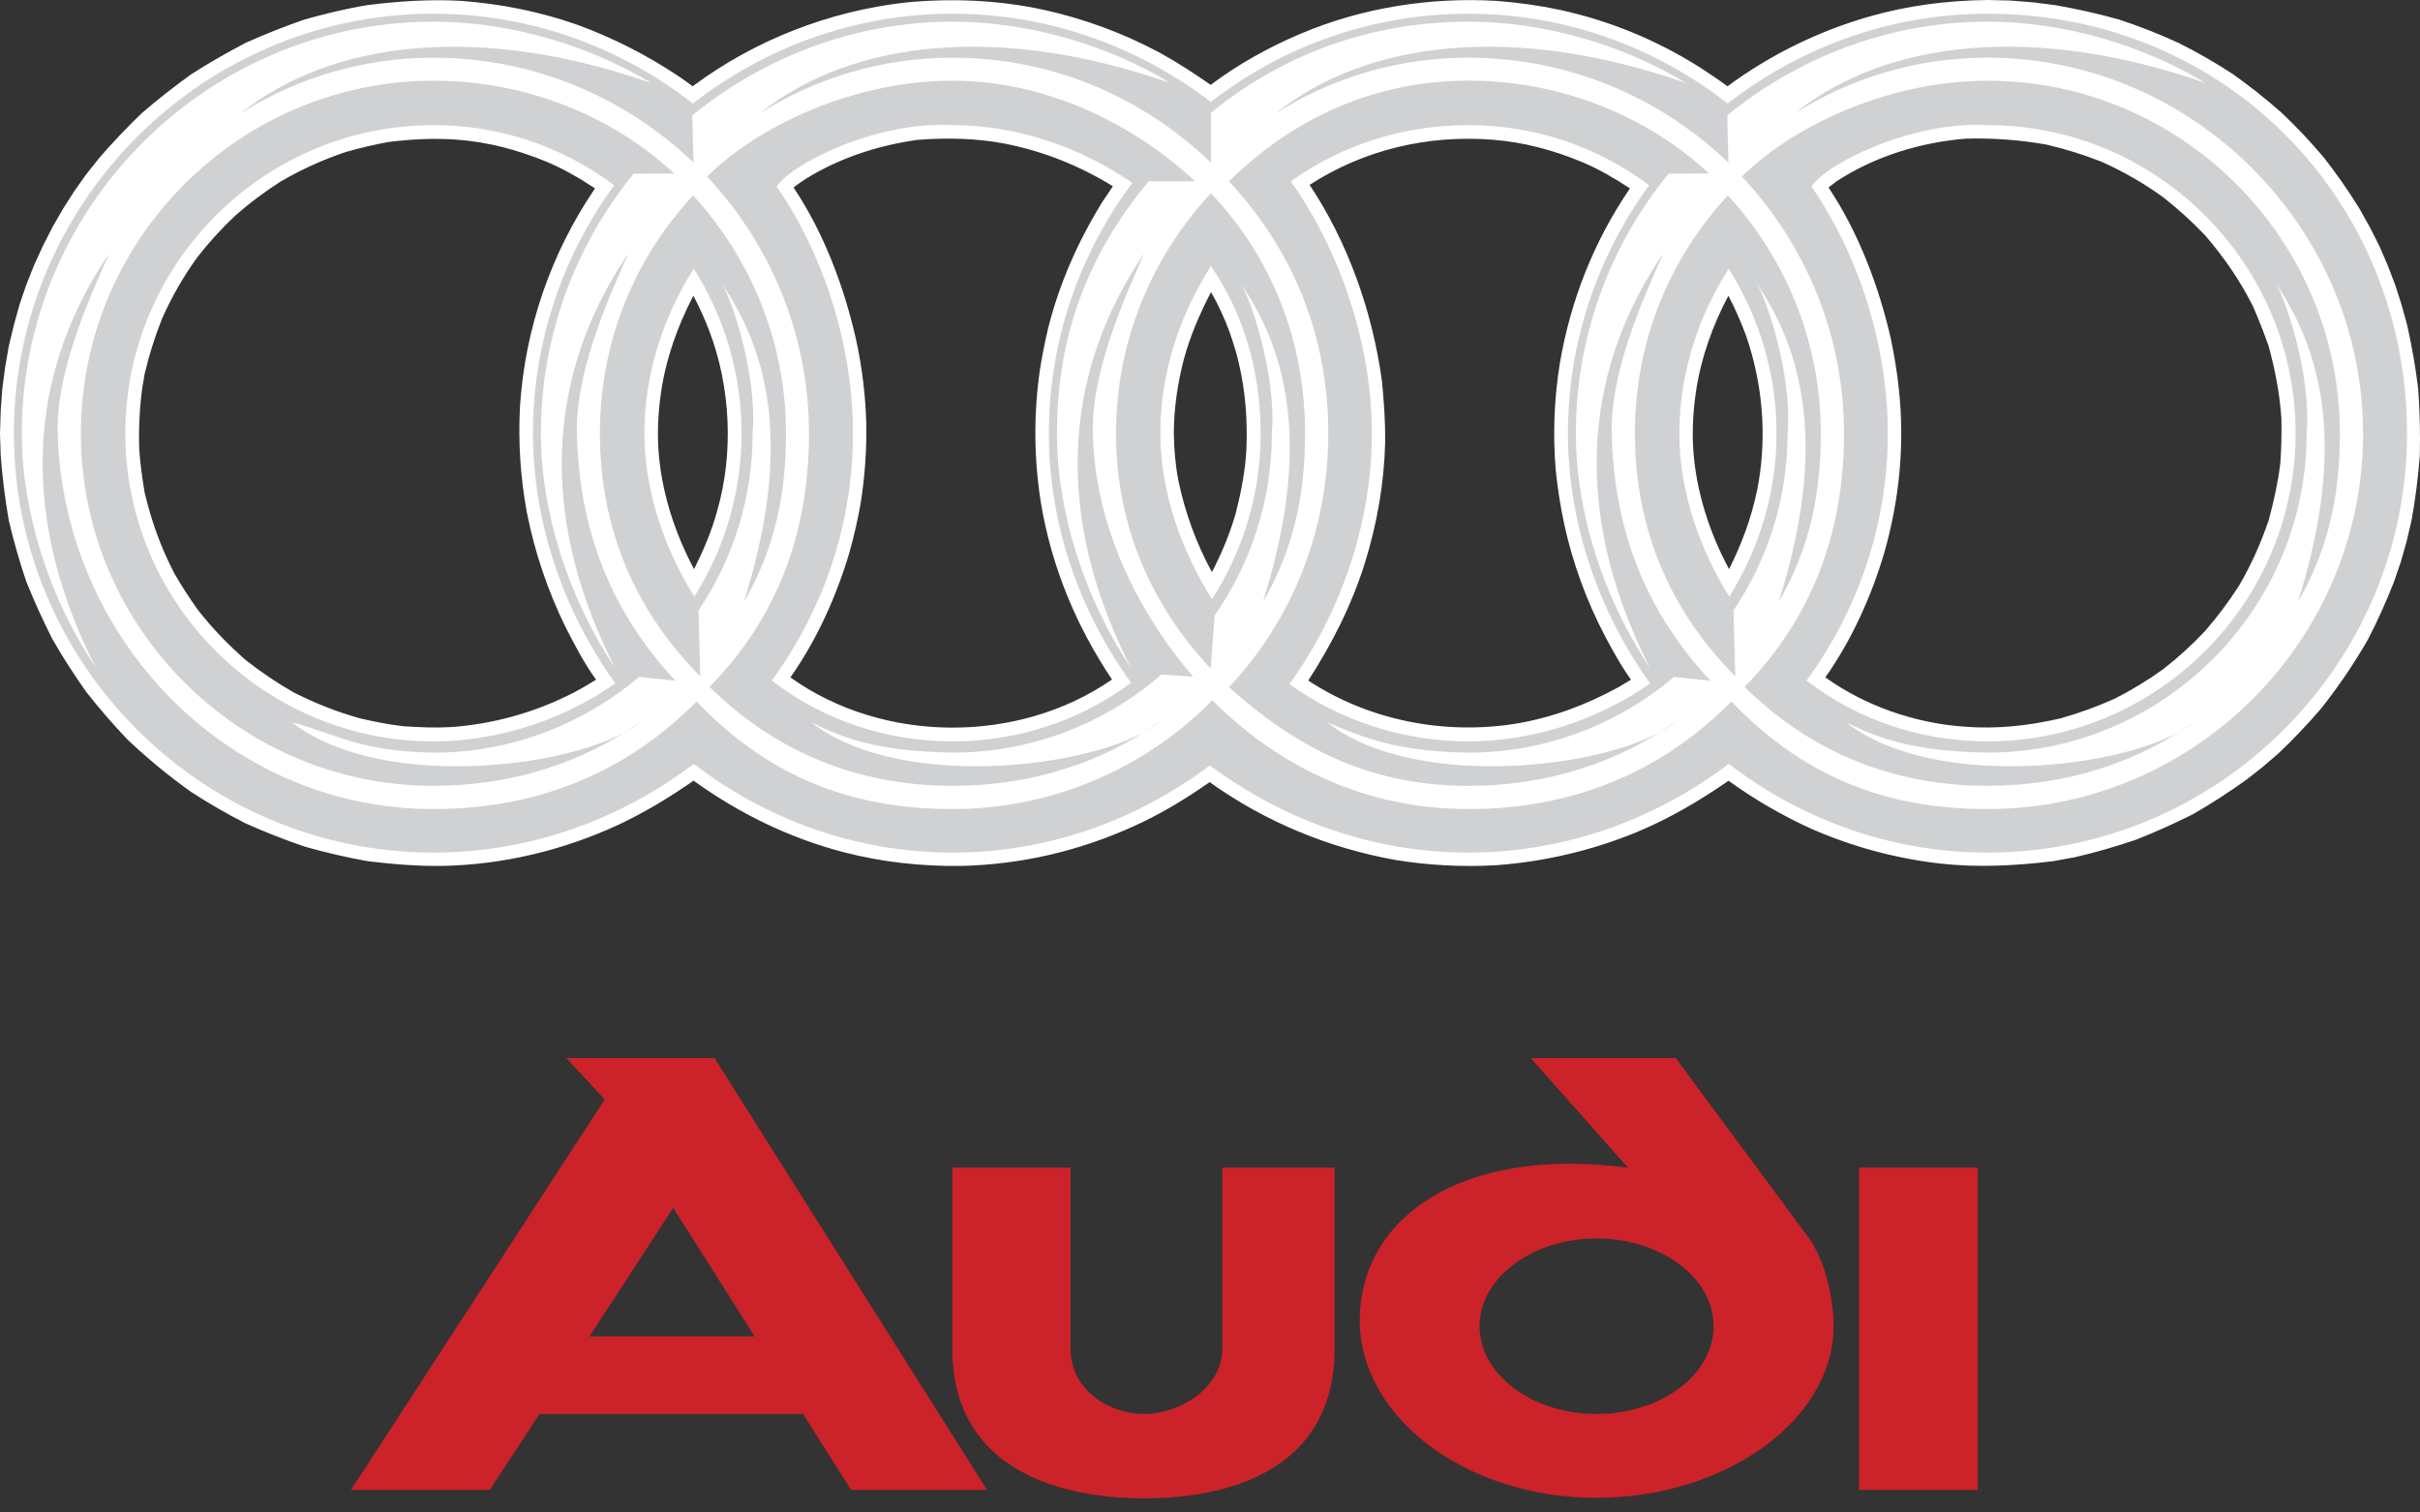 <svg width="72" height="45" viewBox="0 0 72 45" fill="none" xmlns="http://www.w3.org/2000/svg">
<rect x="0" y="0" width="72" height="45" fill="#333333" stroke="none"/>
<path fill-rule="evenodd" clip-rule="evenodd" d="M58.842 34.74V44.329H55.313V34.74H58.842ZM47.502 36.847C49.416 36.847 50.984 38.018 50.984 39.456C50.984 40.899 49.416 42.07 47.502 42.07C45.589 42.07 44.021 40.899 44.021 39.456C44.021 38.018 45.589 36.847 47.502 36.847ZM48.433 34.74L45.542 31.478H49.855L53.828 36.847C54.215 37.396 54.508 38.332 54.549 39.273C54.691 42.174 51.377 44.564 47.502 44.564C43.628 44.564 40.455 42.185 40.455 39.273C40.455 36.356 43.299 34.076 48.433 34.74ZM31.85 40.11C31.85 41.411 33.058 42.07 34.051 42.07C35.044 42.07 36.367 41.338 36.367 40.11V34.74H39.708V40.11C39.708 43.832 36.414 44.579 34.051 44.579C31.693 44.579 28.332 43.832 28.332 40.11V34.74H31.85V40.11ZM21.258 31.478L29.366 44.328H25.32L23.892 42.07H16.051L14.571 44.328H10.441L17.991 32.712L16.846 31.478H21.258ZM22.45 39.759H17.541L20.03 35.937L22.45 39.759Z" fill="#CC2229"/>
<path fill-rule="evenodd" clip-rule="evenodd" d="M58.412 21.618C59.406 21.697 60.336 21.597 61.309 21.372C61.859 21.217 62.397 21.021 62.919 20.787C63.422 20.531 63.904 20.238 64.362 19.908C64.805 19.562 65.221 19.183 65.606 18.774C65.975 18.349 66.313 17.899 66.615 17.425C66.981 16.802 67.258 16.175 67.494 15.491C67.651 14.921 67.771 14.367 67.844 13.786C67.876 13.332 67.886 12.892 67.876 12.443C67.823 11.695 67.692 11.011 67.494 10.289C67.352 9.886 67.195 9.488 67.023 9.097C66.631 8.323 66.171 7.659 65.606 7.001C65.219 6.595 64.803 6.217 64.362 5.871C63.79 5.457 63.177 5.103 62.532 4.815C61.998 4.604 61.45 4.433 60.891 4.303C60.099 4.162 59.295 4.103 58.491 4.125C57.142 4.234 55.788 4.647 54.648 5.39C54.57 5.447 54.481 5.52 54.403 5.578C55.302 6.932 55.898 8.511 56.258 10.084C56.363 10.591 56.447 11.099 56.499 11.611C56.671 13.236 56.509 14.883 56.059 16.452C55.678 17.743 55.087 19.05 54.308 20.153C55.49 21.001 56.97 21.513 58.412 21.618ZM51.946 9.98C51.797 9.576 51.623 9.181 51.423 8.799C50.952 9.688 50.613 10.634 50.461 11.633C50.377 12.202 50.341 12.778 50.377 13.358C50.456 14.597 50.854 15.841 51.444 16.934C51.82 16.176 52.103 15.428 52.275 14.597C52.563 13.175 52.474 11.669 52.044 10.278L51.946 9.98ZM45.076 21.535C46.179 21.352 47.173 20.98 48.15 20.447L48.526 20.222C48.317 19.939 48.134 19.616 47.961 19.312C47.373 18.271 46.926 17.157 46.633 15.998C46.467 15.322 46.35 14.636 46.283 13.944C46.199 12.898 46.241 11.847 46.408 10.812C46.727 8.935 47.423 7.173 48.494 5.605C48.039 5.307 47.569 5.03 47.067 4.82C46.215 4.465 45.316 4.224 44.391 4.156C42.466 4.01 40.585 4.454 38.964 5.5C40.114 7.231 40.825 9.259 41.113 11.314C41.175 11.936 41.217 12.526 41.212 13.153C41.181 14.383 40.972 15.58 40.606 16.756C40.214 18.005 39.633 19.151 38.923 20.248C40.721 21.43 42.948 21.869 45.076 21.535ZM36.59 9.902C36.439 9.483 36.252 9.077 36.031 8.69C35.697 9.332 35.409 9.996 35.221 10.692C35.038 11.408 34.924 12.146 34.924 12.887C34.929 13.358 34.97 13.834 35.059 14.294C35.256 15.248 35.592 16.168 36.058 17.023C36.35 16.453 36.602 15.857 36.774 15.24C36.931 14.617 37.046 14.016 37.083 13.379C37.119 12.51 37.056 11.643 36.857 10.801C36.79 10.503 36.69 10.19 36.59 9.902ZM31.186 9.756C31.525 8.423 32.069 7.189 32.79 6.018L33.068 5.605L33.11 5.542C32.111 4.925 31.039 4.497 29.884 4.272C29.047 4.11 28.138 4.094 27.291 4.162C26.11 4.33 24.985 4.696 23.971 5.323C23.851 5.402 23.72 5.49 23.61 5.579C24.515 6.933 25.105 8.512 25.466 10.085C25.65 10.924 25.753 11.779 25.775 12.637C25.785 13.416 25.729 14.194 25.608 14.963C25.52 15.465 25.407 15.963 25.267 16.453C24.886 17.744 24.295 19.051 23.516 20.154C26.271 22.126 30.297 22.146 33.084 20.217C32.017 18.623 31.29 16.871 30.972 14.979C30.761 13.672 30.749 12.341 30.935 11.031C31.002 10.602 31.086 10.179 31.186 9.756ZM21.101 9.839C20.965 9.483 20.808 9.136 20.63 8.799C20.165 9.688 19.825 10.634 19.673 11.633C19.589 12.202 19.552 12.778 19.589 13.358C19.668 14.597 20.065 15.841 20.651 16.934C20.933 16.364 21.174 15.805 21.341 15.188C21.832 13.478 21.738 11.508 21.101 9.839ZM15.674 15.24C15.483 14.204 15.415 13.149 15.47 12.098C15.621 9.773 16.392 7.531 17.703 5.605C17.253 5.307 16.777 5.03 16.28 4.82C15.423 4.465 14.524 4.224 13.604 4.156C12.919 4.104 12.239 4.141 11.559 4.224C11.131 4.303 10.707 4.402 10.289 4.522C9.614 4.748 8.964 5.043 8.35 5.401C7.877 5.702 7.427 6.039 7.006 6.409C6.596 6.794 6.216 7.21 5.871 7.654C5.457 8.225 5.105 8.839 4.82 9.484C4.607 10.018 4.434 10.566 4.303 11.126L4.23 11.559C4.153 12.149 4.124 12.743 4.141 13.337C4.168 13.781 4.23 14.215 4.303 14.654C4.507 15.512 4.78 16.275 5.187 17.059C5.399 17.425 5.627 17.781 5.872 18.125C6.311 18.69 6.782 19.176 7.32 19.647C7.765 19.995 8.233 20.311 8.722 20.593C9.365 20.918 10.013 21.179 10.708 21.372C11.126 21.471 11.566 21.555 11.994 21.607C12.475 21.639 12.94 21.659 13.416 21.633C14.689 21.542 15.931 21.193 17.066 20.608L17.363 20.446L17.734 20.222C17.384 19.741 17.091 19.176 16.819 18.643C16.291 17.563 15.906 16.419 15.674 15.24ZM66.824 23.207C66.32 23.568 65.798 23.905 65.261 24.216C64.702 24.499 64.13 24.755 63.546 24.985C62.945 25.189 62.338 25.366 61.716 25.508L61.084 25.622C59.975 25.758 58.862 25.816 57.753 25.696C56.422 25.547 55.121 25.198 53.895 24.66C53.027 24.267 52.2 23.787 51.427 23.228C50.565 23.829 49.676 24.347 48.704 24.755C47.369 25.304 45.955 25.637 44.516 25.742C43.511 25.8 42.503 25.747 41.51 25.585C39.517 25.225 37.641 24.451 35.989 23.27C35.283 23.766 34.546 24.211 33.757 24.571C32.126 25.314 30.4 25.721 28.607 25.763C27.426 25.779 26.255 25.653 25.104 25.356C23.484 24.932 22.004 24.211 20.635 23.227C19.913 23.729 19.186 24.169 18.397 24.54C16.76 25.298 14.973 25.727 13.169 25.763C12.416 25.774 11.679 25.711 10.937 25.622C10.306 25.509 9.681 25.364 9.064 25.188C8.469 24.985 7.882 24.755 7.308 24.498C6.754 24.216 6.215 23.905 5.693 23.567C5.02 23.089 4.382 22.563 3.784 21.994C3.356 21.545 2.95 21.075 2.566 20.587C2.208 20.082 1.873 19.561 1.563 19.024C1.279 18.464 1.019 17.892 0.784 17.309C0.58 16.708 0.406 16.098 0.261 15.48C0.15 14.841 0.07 14.197 0.021 13.55L0 12.892L0.021 12.228L0.068 11.574L0.152 10.931L0.261 10.299L0.413 9.671L0.58 9.065L0.784 8.469L1.019 7.878L1.28 7.309L1.563 6.754L1.876 6.21L2.206 5.693L2.566 5.186L2.948 4.705C3.356 4.23 3.784 3.785 4.229 3.356C4.7 2.953 5.189 2.569 5.693 2.206C6.217 1.873 6.756 1.562 7.308 1.275C7.883 1.017 8.469 0.785 9.064 0.579C9.682 0.407 10.304 0.255 10.937 0.151C11.862 0.036 12.792 -0.027 13.723 0.026C14.905 0.115 16.055 0.344 17.163 0.732C18.242 1.126 19.269 1.649 20.222 2.29L20.436 2.441L20.608 2.567C22.454 1.192 24.666 0.33 26.956 0.073C28.325 -0.057 29.71 -0 31.059 0.293C32.264 0.559 33.427 0.99 34.515 1.574C35.038 1.862 35.534 2.186 36.02 2.525C36.842 1.908 37.762 1.396 38.708 0.999C40.522 0.23 42.545 -0.089 44.517 0.026C45.149 0.073 45.792 0.162 46.409 0.293C47.885 0.615 49.294 1.194 50.57 2.002C50.847 2.18 51.135 2.374 51.396 2.567C52.668 1.63 54.097 0.927 55.616 0.492C56.766 0.162 57.932 0.016 59.129 0L59.808 0.016L60.483 0.069L61.141 0.152C61.782 0.263 62.417 0.406 63.044 0.58C63.647 0.779 64.239 1.011 64.816 1.276C65.374 1.555 65.915 1.866 66.437 2.207C66.939 2.567 67.42 2.943 67.885 3.357C68.331 3.779 68.751 4.226 69.146 4.695C69.525 5.181 69.878 5.687 70.201 6.211L70.505 6.755L70.787 7.31L71.033 7.879L71.258 8.465L71.451 9.066L71.618 9.672C71.759 10.305 71.869 10.927 71.947 11.575C71.994 12.234 72.01 12.893 71.994 13.551C71.946 14.198 71.864 14.842 71.748 15.481L71.602 16.108L71.43 16.715L71.226 17.31C70.998 17.895 70.74 18.467 70.452 19.025C70.04 19.742 69.575 20.427 69.062 21.075C68.659 21.546 68.231 21.997 67.781 22.423L67.31 22.826L66.824 23.207Z" fill="white"/>
<path fill-rule="evenodd" clip-rule="evenodd" d="M20.834 20.118C18.931 18.215 17.849 15.778 17.849 12.892C17.849 10.142 18.879 7.696 20.62 5.814C22.33 7.68 23.386 10.169 23.386 12.892C23.386 14.785 23.02 16.38 22.131 17.911C23.454 13.708 23.072 10.749 21.451 8.401C21.744 8.814 22.539 11.13 22.392 12.892C22.392 14.842 21.796 16.656 20.782 18.162L20.834 20.118ZM71.614 12.893C71.614 19.768 66.004 25.366 59.135 25.366C56.259 25.366 53.603 24.389 51.434 22.727C49.259 24.369 46.587 25.366 43.686 25.366C40.821 25.366 38.175 24.389 35.996 22.774C33.816 24.405 31.186 25.366 28.342 25.366C25.467 25.366 22.811 24.389 20.641 22.727C18.472 24.369 15.795 25.366 12.899 25.366C6.023 25.366 0.414 19.767 0.414 12.893C0.414 6.018 6.023 0.408 12.899 0.408C15.795 0.408 18.472 1.407 20.614 3.08C22.764 1.407 25.445 0.408 28.342 0.408C31.238 0.408 33.879 1.401 36.027 3.033C38.216 1.328 40.912 0.405 43.686 0.408C46.587 0.408 49.259 1.407 51.403 3.08C53.556 1.407 56.238 0.408 59.135 0.408C66.266 0.408 71.614 6.003 71.614 12.893ZM59.135 1.715C57.022 1.715 55.078 2.317 53.399 3.368C56.144 1.177 60.551 0.701 65.612 2.468C63.788 1.36 61.435 0.644 59.135 0.644C56.212 0.644 53.504 1.705 51.392 3.43L51.423 4.837C49.41 2.908 46.681 1.716 43.686 1.716C41.659 1.712 39.674 2.285 37.961 3.368C40.696 1.177 45.108 0.702 50.163 2.469C48.338 1.361 45.991 0.644 43.686 0.644C40.773 0.644 38.139 1.627 36.027 3.358V4.837C34.02 2.908 31.337 1.716 28.342 1.716C26.314 1.713 24.327 2.286 22.612 3.368C25.351 1.177 29.758 0.702 34.819 2.469C32.994 1.361 30.647 0.645 28.342 0.645C25.424 0.645 22.716 1.706 20.599 3.431L20.631 4.837C18.623 2.909 15.894 1.717 12.899 1.717C10.869 1.714 8.881 2.287 7.164 3.369C9.908 1.178 14.315 0.703 19.376 2.47C17.551 1.361 15.199 0.645 12.899 0.645C6.154 0.645 0.649 6.156 0.649 12.894C0.649 15.236 1.465 17.798 2.85 19.863C0.053 14.348 1.465 10.155 3.248 7.546C2.563 9.078 1.669 11.127 1.716 12.894C1.889 18.974 6.745 24.072 12.899 24.072C16.02 24.072 18.655 22.963 20.725 20.872C22.774 23.01 25.174 24.072 28.343 24.072C29.781 24.072 31.204 23.786 32.531 23.23C33.858 22.675 35.06 21.861 36.069 20.836C38.062 22.833 40.659 24.072 43.686 24.072C46.813 24.072 49.443 22.963 51.513 20.872C53.567 23.01 55.962 24.072 59.135 24.072C65.288 24.072 70.307 19.048 70.307 12.894C70.307 6.781 65.246 1.715 59.135 1.715ZM34.553 20.071C32.83 21.568 30.624 22.393 28.342 22.392C26.099 22.355 25.095 21.963 24.139 21.493C26.878 23.626 32.964 22.8 34.516 21.461C32.822 22.68 30.694 23.381 28.342 23.381C25.455 23.381 23.024 22.325 21.111 20.437C23.077 18.435 24.07 15.92 24.07 12.893C24.07 9.95 22.915 7.258 21.038 5.255C22.476 3.812 25.32 2.401 28.342 2.401C31.092 2.401 33.68 3.651 35.562 5.396H34.176C32.404 7.519 31.447 9.929 31.447 12.893C31.447 15.236 32.263 17.797 33.643 19.862C30.846 14.347 32.263 10.154 34.04 7.545C33.355 9.077 32.472 11.132 32.514 12.893C32.577 15.628 33.816 18.163 35.494 20.129L34.553 20.071ZM36.022 19.893C34.255 18.011 33.204 15.643 33.204 12.893C33.204 10.143 34.275 7.628 36.027 5.751C37.809 7.623 38.829 10.106 38.829 12.893C38.829 14.785 38.463 16.38 37.574 17.911C38.897 13.708 38.515 10.749 36.894 8.402C37.188 8.815 37.982 11.131 37.841 12.892C37.841 14.9 37.208 16.777 36.136 18.314L36.022 19.893ZM36.565 20.447C38.416 18.471 39.519 15.831 39.519 12.892C39.519 9.949 38.442 7.408 36.565 5.396C38.447 3.545 40.852 2.4 43.686 2.4C46.42 2.4 48.982 3.43 50.848 5.161L49.646 5.166C47.859 7.344 46.883 10.075 46.885 12.893C46.885 15.235 47.701 17.796 49.086 19.862C46.29 14.346 47.701 10.153 49.484 7.545C48.799 9.076 47.91 11.121 47.952 12.893C48.014 15.82 48.998 18.231 50.89 20.254L49.808 20.139C48.156 21.535 46.012 22.393 43.686 22.393C41.443 22.356 40.528 21.912 39.488 21.494C42.222 23.627 48.307 22.8 49.86 21.462C48.166 22.68 46.038 23.381 43.686 23.381C40.669 23.38 38.505 22.183 36.565 20.447ZM38.364 20.353C39.859 21.43 41.72 22.058 43.686 22.058C45.657 22.058 47.586 21.393 49.096 20.332C47.606 18.267 46.65 15.627 46.65 12.893C46.65 10.148 47.544 7.602 49.065 5.511C47.513 4.346 45.625 3.719 43.685 3.723C41.719 3.723 39.9 4.324 38.405 5.396C39.842 7.425 40.815 10.19 40.815 12.893C40.816 15.627 39.854 18.288 38.364 20.353ZM36.059 17.828C37.007 16.357 37.51 14.643 37.507 12.893C37.507 11.042 36.994 9.312 36.027 7.916C35.096 9.385 34.522 11.079 34.522 12.893C34.522 14.67 35.17 16.411 36.059 17.828ZM33.653 20.316C32.127 18.194 31.206 15.643 31.206 12.893C31.206 10.206 32.077 7.592 33.69 5.443C32.194 4.403 30.286 3.723 28.347 3.723C26.02 3.592 23.48 4.926 23.108 5.553C24.489 7.545 25.377 10.252 25.377 12.893C25.377 15.622 24.489 18.153 22.962 20.248C24.452 21.399 26.324 22.058 28.342 22.058C30.313 22.058 32.153 21.43 33.653 20.316ZM20.097 20.254L19.015 20.139C17.363 21.535 15.225 22.393 12.899 22.393C10.656 22.356 9.991 21.823 8.69 21.494C11.43 23.627 17.515 22.8 19.073 21.462C17.374 22.68 15.246 23.381 12.899 23.381C7.127 23.381 2.406 18.671 2.406 12.894C2.406 7.117 7.122 2.401 12.899 2.401C15.633 2.401 18.194 3.431 20.061 5.162L18.853 5.167C17.133 7.274 16.093 9.971 16.093 12.894C16.093 15.236 16.913 17.798 18.294 19.863C15.497 14.348 16.914 10.155 18.692 7.546C18.007 9.078 17.123 11.122 17.165 12.894C17.227 15.82 18.205 18.23 20.097 20.254ZM20.657 17.75C21.576 16.297 22.064 14.612 22.063 12.892C22.063 11.105 21.546 9.427 20.641 7.994C19.747 9.395 19.172 11.105 19.172 12.892C19.172 14.644 19.794 16.369 20.657 17.75ZM18.309 20.332C16.819 18.267 15.857 15.627 15.857 12.893C15.857 10.148 16.752 7.602 18.273 5.511C16.723 4.346 14.837 3.719 12.899 3.723C7.848 3.723 3.729 7.843 3.729 12.893C3.729 17.944 7.848 22.058 12.899 22.058C14.865 22.058 16.799 21.393 18.309 20.332ZM51.627 20.118C49.724 18.215 48.642 15.778 48.642 12.892C48.642 10.142 49.672 7.696 51.407 5.814C53.122 7.68 54.173 10.169 54.173 12.892C54.173 14.785 53.807 16.38 52.918 17.911C54.246 13.708 53.859 10.749 52.244 8.401C52.531 8.814 53.332 11.13 53.185 12.892C53.185 14.842 52.589 16.656 51.575 18.162L51.627 20.118ZM51.904 20.437C53.865 18.434 54.863 15.92 54.863 12.893C54.863 9.949 53.707 7.257 51.825 5.255C53.268 3.812 56.107 2.401 59.134 2.401C64.906 2.401 69.616 7.116 69.616 12.893C69.616 14.785 69.255 16.38 68.367 17.911C69.689 13.708 69.302 10.749 67.687 8.402C67.975 8.815 68.775 11.131 68.628 12.892C68.628 18.125 64.362 22.392 59.134 22.392C56.891 22.355 55.888 21.963 54.926 21.493C57.666 23.626 63.75 22.8 65.303 21.461C63.609 22.679 61.481 23.38 59.134 23.38C56.249 23.38 53.817 22.324 51.904 20.437ZM53.75 20.248C55.245 21.399 57.116 22.058 59.135 22.058C64.179 22.058 68.299 17.943 68.299 12.893C68.299 7.843 64.179 3.723 59.135 3.723C56.808 3.592 54.267 4.926 53.896 5.553C55.276 7.545 56.166 10.252 56.166 12.893C56.165 15.621 55.276 18.152 53.75 20.248ZM51.45 17.75C52.338 16.333 52.855 14.67 52.855 12.892C52.855 11.105 52.333 9.427 51.434 7.994C50.534 9.395 49.964 11.105 49.964 12.892C49.964 14.644 50.582 16.369 51.45 17.75Z" fill="#D0D1D3"/>
</svg>

